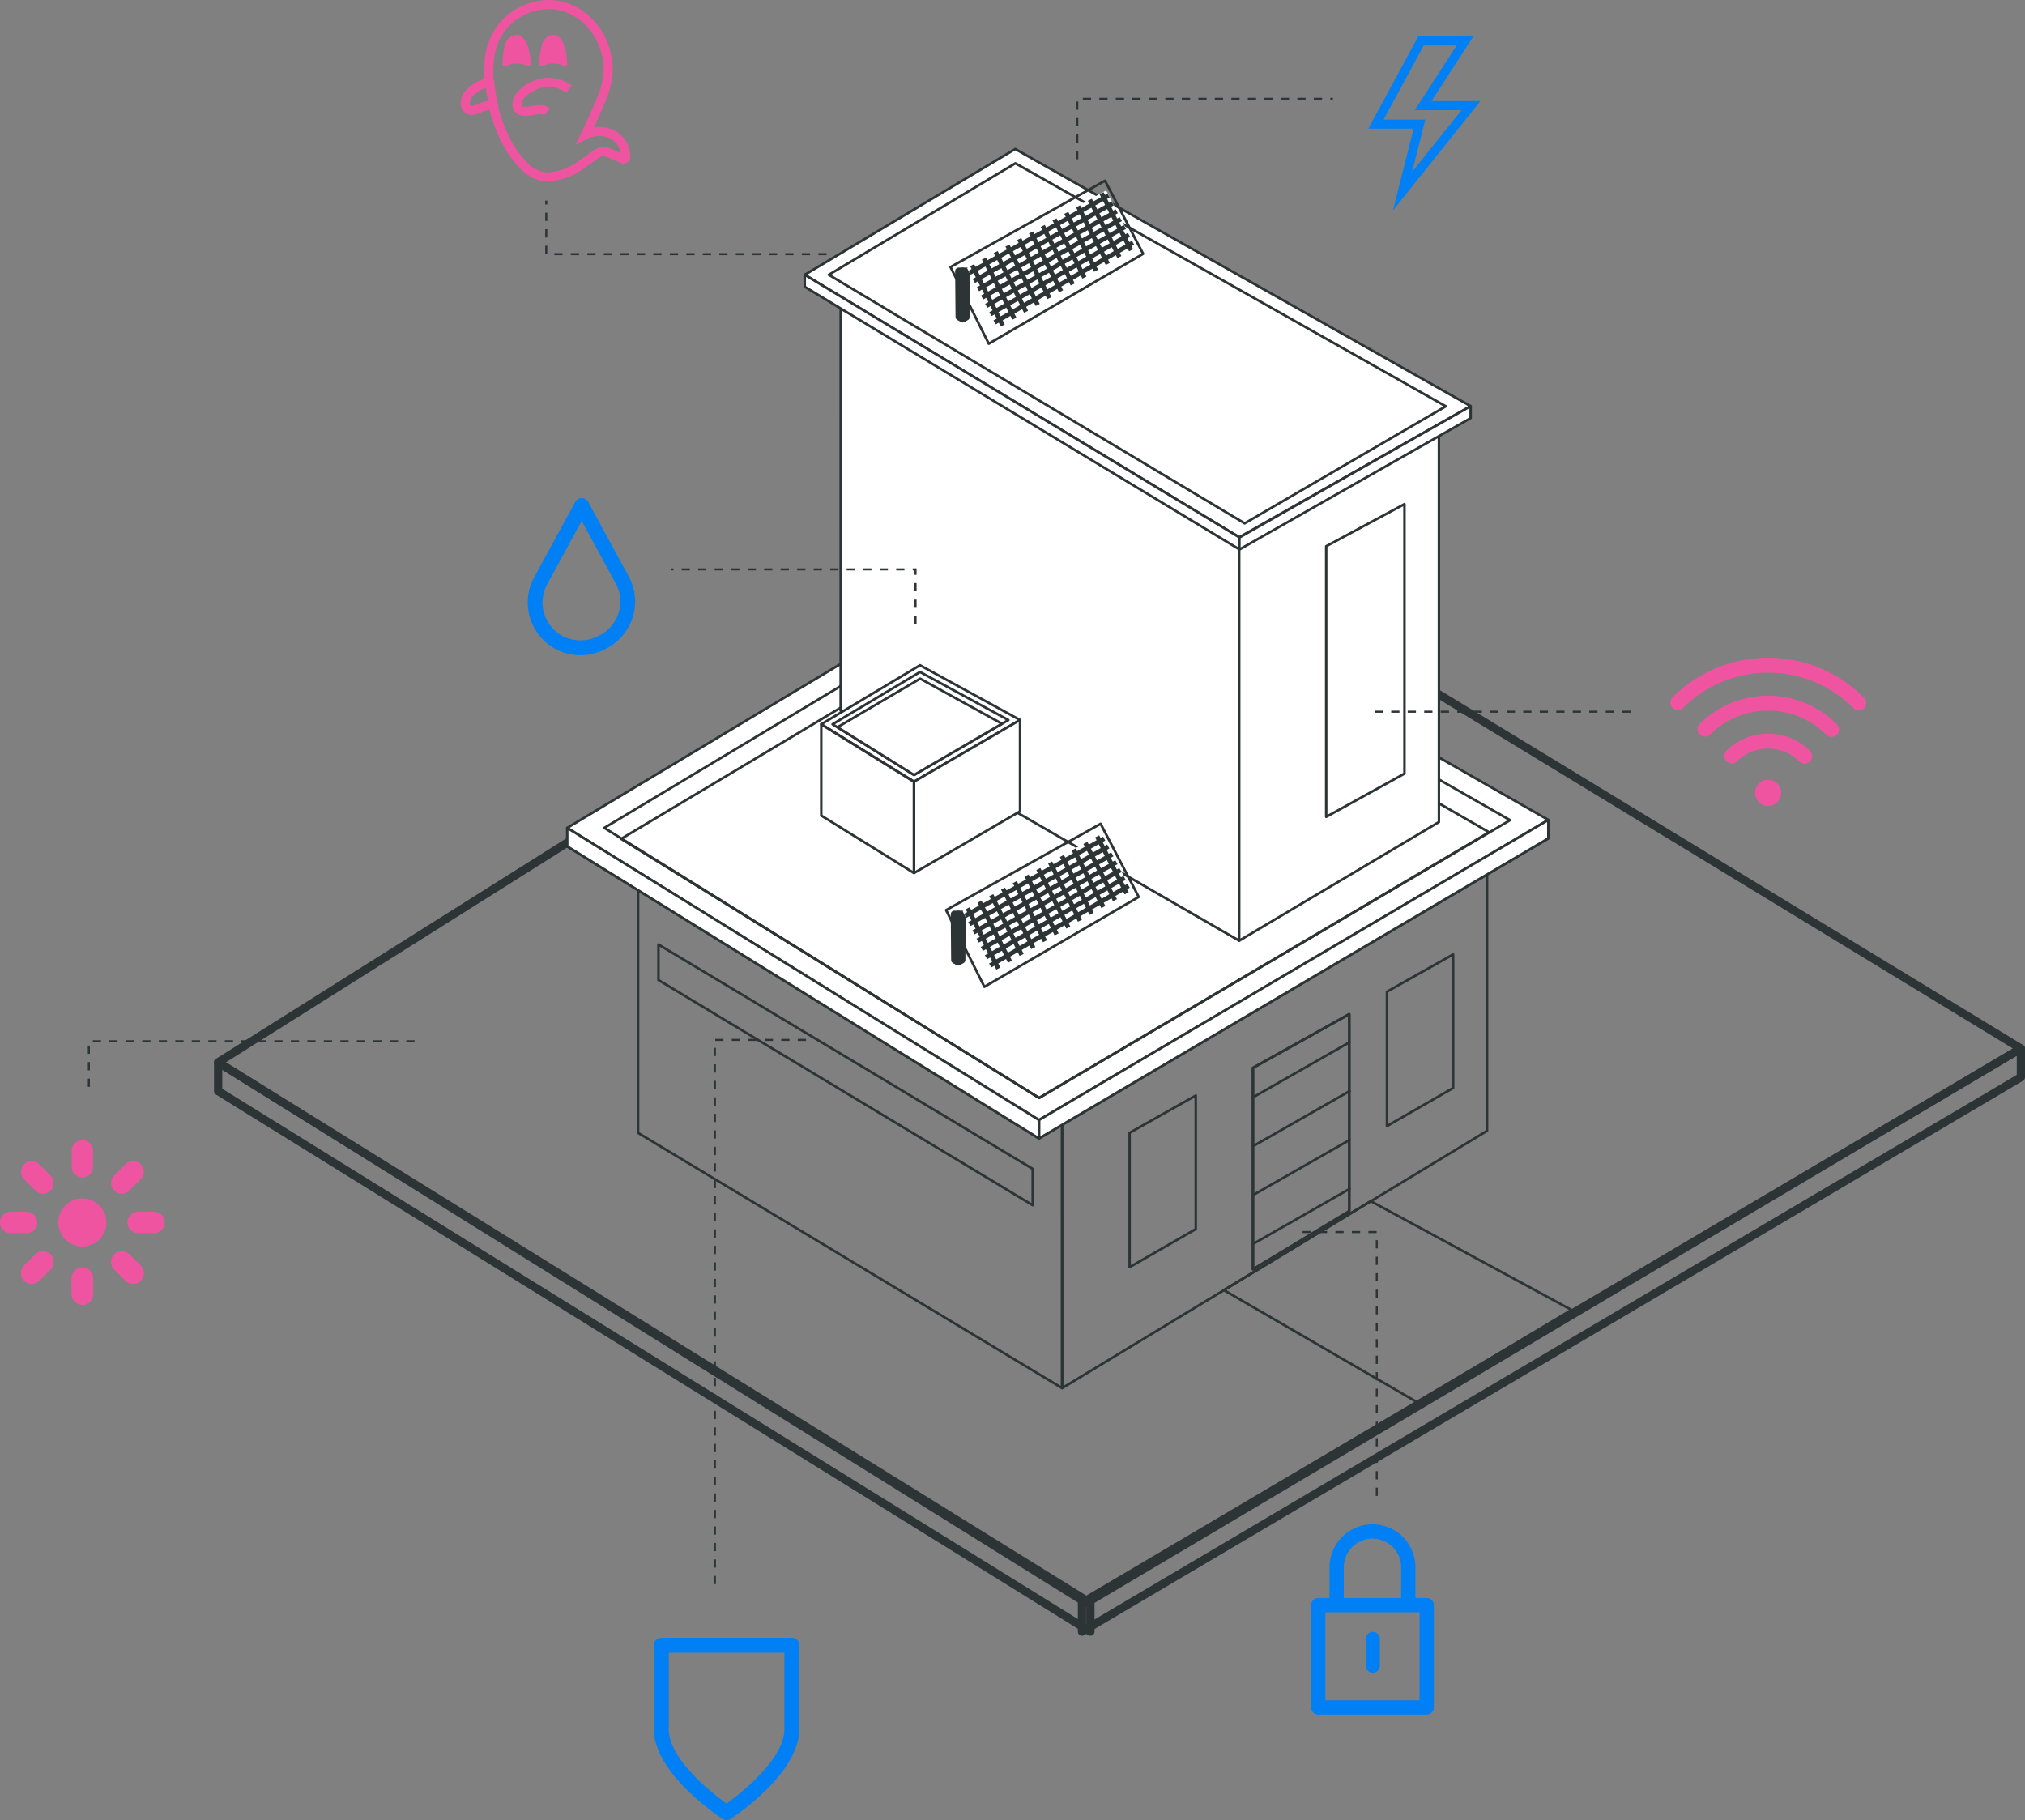 <svg xmlns="http://www.w3.org/2000/svg" width="446.139" height="401" viewBox="0 0 446.139 401">
  <rect x="0" y="0" width="446.139" height="401" fill="#808080" stroke="none"/>
  <g id="社群应用02" transform="translate(0.5 1)">
    <g id="组_2005" data-name="组 2005" transform="translate(47.558 31.832)">
      <path id="路径_6804" data-name="路径 6804" d="M493.622,318.967,294.147,197.582,96.45,322.011,287.732,441.12Z" transform="translate(-96.45 -120.782)" fill="none" stroke="#2d3436" stroke-linecap="round" stroke-linejoin="round" stroke-width="1.818"/>
      <g id="组_1975" data-name="组 1975" transform="translate(220.882 231.53)">
        <path id="路径_6805" data-name="路径 6805" d="M340.41,337.683l-44.22-23.96-32.369,19.6,42.592,24.7Z" transform="translate(-263.129 -313.444)" fill="none" stroke="#2d3436" stroke-linecap="round" stroke-linejoin="round" stroke-width="0.549"/>
      </g>
      <g id="组_1978" data-name="组 1978" transform="translate(76.911 85.425)">
        <path id="路径_6806" data-name="路径 6806" d="M259.88,372.834l-93.422-56.228V258.579l93.42,55.831Z" transform="translate(-150.845 -185.258)" fill="none" stroke="#2d3436" stroke-linecap="round" stroke-linejoin="round" stroke-width="0.549"/>
        <path id="路径_6807" data-name="路径 6807" d="M169.823,270.972V278.8l82.452,49.611v-8Z" transform="translate(-149.725 -181.133)" fill="none" stroke="#2d3436" stroke-linecap="round" stroke-linejoin="round" stroke-width="0.549"/>
        <path id="路径_6808" data-name="路径 6808" d="M330.171,258.991v57.022L236.548,372.7l0-58.425Z" transform="translate(-127.514 -185.121)" fill="none" stroke="#2d3436" stroke-linecap="round" stroke-linejoin="round" stroke-width="0.549"/>
        <g id="组_1977" data-name="组 1977">
          <g id="组_1976" data-name="组 1976">
            <path id="路径_6809" data-name="路径 6809" d="M363.54,267.12,262.015,209.069l-101.95,61.344,96.511,59.917Z" transform="translate(-152.973 -201.739)" fill="none" stroke="#2d3436" stroke-linecap="round" stroke-linejoin="round" stroke-width="0.549"/>
            <path id="路径_6810" data-name="路径 6810" d="M370.9,269.013,261.68,206.62,154.744,270.767l103.939,64.358Z" transform="translate(-154.744 -202.554)" fill="none" stroke="#2d3436" stroke-linecap="round" stroke-linejoin="round" stroke-width="0.549"/>
            <path id="路径_6811" data-name="路径 6811" d="M370.9,265.963,261.68,203.57,154.744,267.718l103.939,64.358Z" transform="translate(-154.744 -203.57)" fill="#fff" stroke="#2d3436" stroke-linecap="round" stroke-linejoin="round" stroke-width="0.549"/>
            <path id="路径_6812" data-name="路径 6812" d="M360.432,264.808,259.7,207.205l-98.828,59.3L256.672,326Z" transform="translate(-152.704 -202.359)" fill="none" stroke="#2d3436" stroke-linecap="round" stroke-linejoin="round" stroke-width="0.549"/>
            <path id="路径_6813" data-name="路径 6813" d="M354.87,266.254l-96.036-55.413-95.18,56.872,92.092,57.078Z" transform="translate(-151.778 -201.149)" fill="none" stroke="#2d3436" stroke-linecap="round" stroke-linejoin="round" stroke-width="0.549"/>
            <path id="路径_6814" data-name="路径 6814" d="M344.938,254.446,232.725,320.558v-4.065l112.213-66.112Z" transform="translate(-128.786 -187.987)" fill="#fff" stroke="#2d3436" stroke-linecap="round" stroke-linejoin="round" stroke-width="0.549"/>
          </g>
          <path id="路径_6815" data-name="路径 6815" d="M154.744,255.762V251.7l103.939,64.358v4.065Z" transform="translate(-154.744 -187.549)" fill="#fff" stroke="#2d3436" stroke-linecap="round" stroke-linejoin="round" stroke-width="0.549"/>
        </g>
      </g>
      <path id="路径_6816" data-name="路径 6816" d="M447.483,288.652,240.631,410.8v6.322L447.483,294.973Z" transform="translate(-50.311 -90.466)" fill="none" stroke="#2d3436" stroke-linecap="round" stroke-linejoin="round" stroke-width="1.818"/>
      <path id="路径_6817" data-name="路径 6817" d="M288.626,410.045,96.45,290.936v6.322L288.626,416.366Z" transform="translate(-96.45 -89.706)" fill="none" stroke="#2d3436" stroke-linecap="round" stroke-linejoin="round" stroke-width="1.818"/>
      <path id="路径_6818" data-name="路径 6818" d="M289.566,282.593v43.643l-21.219,12.586V294.434Z" transform="translate(-40.355 -91.991)" fill="none" stroke="#2d3436" stroke-linecap="round" stroke-linejoin="round" stroke-width="0.549"/>
      <path id="路径_6819" data-name="路径 6819" d="M289.566,282.593v43.36l-21.219,12.87V294.434Z" transform="translate(-40.355 -91.991)" fill="none" stroke="#2d3436" stroke-linecap="round" stroke-linejoin="round" stroke-width="0.549"/>
      <path id="路径_6820" data-name="路径 6820" d="M305.167,272.609v29.432l-14.579,8.385v-29.6Z" transform="translate(-33.074 -95.163)" fill="none" stroke="#2d3436" stroke-linecap="round" stroke-linejoin="round" stroke-width="0.549"/>
      <path id="路径_6821" data-name="路径 6821" d="M262.421,296.067V325.5l-14.578,8.385v-29.6Z" transform="translate(-47.029 -87.534)" fill="none" stroke="#2d3436" stroke-linecap="round" stroke-linejoin="round" stroke-width="0.549"/>
      <g id="组_1979" data-name="组 1979" transform="translate(227.992 196.781)">
        <line id="直线_6" data-name="直线 6" x1="21.308" y2="12.159" stroke-width="0.549" stroke="#2d3436" stroke-linecap="round" stroke-linejoin="round" fill="none"/>
        <line id="直线_7" data-name="直线 7" x1="21.308" y2="12.159" transform="translate(0 10.77)" fill="none" stroke="#2d3436" stroke-linecap="round" stroke-linejoin="round" stroke-width="0.549"/>
        <line id="直线_8" data-name="直线 8" x1="21.308" y2="12.159" transform="translate(0 21.539)" fill="none" stroke="#2d3436" stroke-linecap="round" stroke-linejoin="round" stroke-width="0.549"/>
        <line id="直线_9" data-name="直线 9" x1="21.308" y2="12.159" transform="translate(0 32.309)" fill="none" stroke="#2d3436" stroke-linecap="round" stroke-linejoin="round" stroke-width="0.549"/>
      </g>
      <g id="组_1991" data-name="组 1991" transform="translate(129.238)">
        <g id="组_1990" data-name="组 1990">
          <g id="组_1983" data-name="组 1983" transform="translate(7.916 31.299)">
            <g id="组_1982" data-name="组 1982">
              <g id="组_1980" data-name="组 1980">
                <path id="路径_6822" data-name="路径 6822" d="M287.875,305.32l-87.805-50.666.005-92.461,87.8,52.472Z" transform="translate(-200.069 -162.192)" fill="#fff" stroke="#2d3436" stroke-linecap="round" stroke-linejoin="round" stroke-width="0.549"/>
              </g>
              <g id="组_1981" data-name="组 1981" transform="translate(87.806 26.593)">
                <path id="路径_6823" data-name="路径 6823" d="M309.942,182.144v90.394l-44,26.14V208.023Z" transform="translate(-265.946 -182.144)" fill="#fff" stroke="#2d3436" stroke-linecap="round" stroke-linejoin="round" stroke-width="0.549"/>
              </g>
            </g>
          </g>
          <g id="组_1989" data-name="组 1989">
            <g id="组_1988" data-name="组 1988">
              <path id="路径_6826" data-name="路径 6826" d="M340.838,195.36,240.507,138.71,194.13,166.421l95.742,57.818Z" transform="translate(-194.13 -138.71)" fill="#fff" stroke="#2d3436" stroke-linecap="round" stroke-linejoin="round" stroke-width="0.549"/>
              <g id="组_1986" data-name="组 1986" transform="translate(5.303 3.146)">
                <path id="路径_6827" data-name="路径 6827" d="M334.045,194.61l-94.823-53.54-41.113,24.565L289.73,220.4Z" transform="translate(-198.109 -141.07)" fill="none" stroke="#2d3436" stroke-linecap="round" stroke-linejoin="round" stroke-width="0.549"/>
              </g>
              <path id="路径_6829" data-name="路径 6829" d="M316.637,183.851l-50.989,28.971v-2.639l50.989-28.971Z" transform="translate(-169.929 -124.562)" fill="#fff" stroke="#2d3436" stroke-linecap="round" stroke-linejoin="round" stroke-width="0.549"/>
            </g>
            <path id="路径_6830" data-name="路径 6830" d="M194.13,162.139V159.5l95.719,57.833v2.639Z" transform="translate(-194.13 -131.789)" fill="#fff" stroke="#2d3436" stroke-linecap="round" stroke-linejoin="round" stroke-width="0.549"/>
          </g>
        </g>
      </g>
      <g id="组_1998" data-name="组 1998" transform="translate(132.879 113.736)">
        <g id="组_1997" data-name="组 1997">
          <g id="组_1996" data-name="组 1996">
            <path id="路径_6833" data-name="路径 6833" d="M240.46,236.611l-22.041-12.063-21.752,13L217.1,250.207Z" transform="translate(-196.667 -224.548)" fill="#fff" stroke="#2d3436" stroke-linecap="round" stroke-linejoin="round" stroke-width="0.549"/>
            <g id="组_1994" data-name="组 1994" transform="translate(2.487 1.475)">
              <path id="路径_6834" data-name="路径 6834" d="M237.273,236.26l-19.457-10.6-19.283,11.522,17.955,11.179Z" transform="translate(-198.533 -225.655)" fill="#fff" stroke="#2d3436" stroke-linecap="round" stroke-linejoin="round" stroke-width="0.549"/>
            </g>
            <g id="组_1995" data-name="组 1995" transform="translate(3.583 2.951)">
              <path id="路径_6835" data-name="路径 6835" d="M235.588,236.7l-18.028-9.937-18.206,10.7,16.86,10.522Z" transform="translate(-199.355 -226.762)" fill="#fff" stroke="#2d3436" stroke-linecap="round" stroke-linejoin="round" stroke-width="0.549"/>
            </g>
            <path id="路径_6836" data-name="路径 6836" d="M235.357,253.721,212,267.316V247.194l23.359-13.6Z" transform="translate(-191.564 -221.536)" fill="#fff" stroke="#2d3436" stroke-linecap="round" stroke-linejoin="round" stroke-width="0.549"/>
          </g>
          <path id="路径_6837" data-name="路径 6837" d="M196.667,254.422V234.3L217.1,246.961v20.122Z" transform="translate(-196.667 -221.302)" fill="none" stroke="#2d3436" stroke-linecap="round" stroke-linejoin="round" stroke-width="0.549"/>
        </g>
      </g>
      <path id="路径_6838" data-name="路径 6838" d="M297.744,197.785v59.381L280.5,266.7V207.068Z" transform="translate(-36.375 -119.552)" fill="#fff" stroke="#2d3436" stroke-linecap="round" stroke-linejoin="round" stroke-width="0.549"/>
      <g id="组_2001" data-name="组 2001" transform="translate(160.386 148.671)">
        <path id="路径_6839" data-name="路径 6839" d="M218.856,275.918l.782.434V265.845h-.868Z" transform="translate(-216.958 -245.913)" fill="none" stroke="#2d3436" stroke-linecap="round" stroke-linejoin="round" stroke-width="1.581"/>
        <path id="路径_6840" data-name="路径 6840" d="M220.2,275.918l-.782.434V265.845h.868Z" transform="translate(-216.741 -245.913)" fill="none" stroke="#2d3436" stroke-linecap="round" stroke-linejoin="round" stroke-width="1.581"/>
        <path id="路径_6841" data-name="路径 6841" d="M259.846,267l-8.394-16.109-34.042,19.02,8.428,16.9Z" transform="translate(-217.41 -250.891)" fill="none" stroke="#2d3436" stroke-linecap="round" stroke-linejoin="round" stroke-width="0.549"/>
        <path id="路径_6842" data-name="路径 6842" d="M257.363,265.134l-6.589-12.645L220.143,269.6l6.652,13.342Z" transform="translate(-216.5 -250.359)" fill="#fff"/>
        <g id="组_1999" data-name="组 1999" transform="translate(4.209 3.261)">
          <line id="直线_10" data-name="直线 10" x1="30.616" y2="17.01" fill="#8be8c1" stroke="#2d3436" stroke-width="1"/>
          <line id="直线_11" data-name="直线 11" x1="30.596" y2="17.102" transform="translate(0.918 1.732)" fill="#8be8c1" stroke="#2d3436" stroke-width="1"/>
          <line id="直线_12" data-name="直线 12" x1="30.575" y2="17.195" transform="translate(1.835 3.464)" fill="#8be8c1" stroke="#2d3436" stroke-width="1"/>
          <line id="直线_13" data-name="直线 13" x1="30.555" y2="17.288" transform="translate(2.753 5.196)" fill="#8be8c1" stroke="#2d3436" stroke-width="1"/>
          <line id="直线_14" data-name="直线 14" x1="30.535" y2="17.381" transform="translate(3.67 6.927)" fill="#8be8c1" stroke="#2d3436" stroke-width="1"/>
          <line id="直线_15" data-name="直线 15" x1="30.515" y2="17.474" transform="translate(4.588 8.659)" fill="#8be8c1" stroke="#2d3436" stroke-width="1"/>
          <line id="直线_16" data-name="直线 16" x1="30.495" y2="17.567" transform="translate(5.505 10.391)" fill="#8be8c1" stroke="#2d3436" stroke-width="1"/>
        </g>
        <g id="组_2000" data-name="组 2000" transform="translate(4.766 2.766)">
          <line id="直线_17" data-name="直线 17" x1="6.495" y1="12.557" transform="translate(28.515)" fill="none" stroke="#2d3436" stroke-width="1"/>
          <line id="直线_18" data-name="直线 18" x1="6.517" y1="12.624" transform="translate(25.923 1.44)" fill="none" stroke="#2d3436" stroke-width="1"/>
          <line id="直线_19" data-name="直线 19" x1="6.54" y1="12.692" transform="translate(23.331 2.879)" fill="none" stroke="#2d3436" stroke-width="1"/>
          <line id="直线_20" data-name="直线 20" x1="6.562" y1="12.759" transform="translate(20.738 4.319)" fill="none" stroke="#2d3436" stroke-width="1"/>
          <line id="直线_21" data-name="直线 21" x1="6.585" y1="12.827" transform="translate(18.146 5.758)" fill="none" stroke="#2d3436" stroke-width="1"/>
          <line id="直线_22" data-name="直线 22" x1="6.607" y1="12.894" transform="translate(15.554 7.198)" fill="none" stroke="#2d3436" stroke-width="1"/>
          <line id="直线_23" data-name="直线 23" x1="6.63" y1="12.961" transform="translate(12.961 8.637)" fill="none" stroke="#2d3436" stroke-width="1"/>
          <line id="直线_24" data-name="直线 24" x1="6.652" y1="13.029" transform="translate(10.369 10.077)" fill="none" stroke="#2d3436" stroke-width="1"/>
          <line id="直线_25" data-name="直线 25" x1="6.675" y1="13.096" transform="translate(7.777 11.516)" fill="none" stroke="#2d3436" stroke-width="1"/>
          <line id="直线_26" data-name="直线 26" x1="6.697" y1="13.164" transform="translate(5.185 12.956)" fill="none" stroke="#2d3436" stroke-width="1"/>
          <line id="直线_27" data-name="直线 27" x1="6.72" y1="13.231" transform="translate(2.592 14.395)" fill="none" stroke="#2d3436" stroke-width="1"/>
          <line id="直线_28" data-name="直线 28" x1="6.742" y1="13.299" transform="translate(0 15.835)" fill="none" stroke="#2d3436" stroke-width="1"/>
        </g>
      </g>
      <g id="组_2004" data-name="组 2004" transform="translate(161.357 6.98)">
        <path id="路径_6843" data-name="路径 6843" d="M219.588,168.973l.782.434V158.9H219.5Z" transform="translate(-217.69 -138.969)" fill="none" stroke="#2d3436" stroke-linecap="round" stroke-linejoin="round" stroke-width="1.581"/>
        <path id="路径_6844" data-name="路径 6844" d="M220.933,168.973l-.782.434V158.9h.868Z" transform="translate(-217.474 -138.969)" fill="none" stroke="#2d3436" stroke-linecap="round" stroke-linejoin="round" stroke-width="1.581"/>
        <path id="路径_6845" data-name="路径 6845" d="M260.578,160.056l-8.394-16.109-34.042,19.02,8.428,16.9Z" transform="translate(-218.142 -143.947)" fill="none" stroke="#2d3436" stroke-linecap="round" stroke-linejoin="round" stroke-width="0.549"/>
        <path id="路径_6846" data-name="路径 6846" d="M258.1,158.189l-6.589-12.645-30.631,17.114L227.528,176Z" transform="translate(-217.233 -143.415)" fill="#fff"/>
        <g id="组_2002" data-name="组 2002" transform="translate(4.209 3.261)">
          <line id="直线_29" data-name="直线 29" x1="30.616" y2="17.01" fill="#8be8c1" stroke="#2d3436" stroke-width="1"/>
          <line id="直线_30" data-name="直线 30" x1="30.596" y2="17.102" transform="translate(0.918 1.732)" fill="#8be8c1" stroke="#2d3436" stroke-width="1"/>
          <line id="直线_31" data-name="直线 31" x1="30.575" y2="17.195" transform="translate(1.835 3.464)" fill="#8be8c1" stroke="#2d3436" stroke-width="1"/>
          <line id="直线_32" data-name="直线 32" x1="30.555" y2="17.288" transform="translate(2.753 5.196)" fill="#8be8c1" stroke="#2d3436" stroke-width="1"/>
          <line id="直线_33" data-name="直线 33" x1="30.535" y2="17.381" transform="translate(3.67 6.927)" fill="#8be8c1" stroke="#2d3436" stroke-width="1"/>
          <line id="直线_34" data-name="直线 34" x1="30.515" y2="17.474" transform="translate(4.588 8.659)" fill="#8be8c1" stroke="#2d3436" stroke-width="1"/>
          <line id="直线_35" data-name="直线 35" x1="30.495" y2="17.567" transform="translate(5.505 10.391)" fill="#8be8c1" stroke="#2d3436" stroke-width="1"/>
        </g>
        <g id="组_2003" data-name="组 2003" transform="translate(4.766 2.766)">
          <line id="直线_36" data-name="直线 36" x1="6.495" y1="12.557" transform="translate(28.515)" fill="none" stroke="#2d3436" stroke-width="1"/>
          <line id="直线_37" data-name="直线 37" x1="6.517" y1="12.624" transform="translate(25.923 1.44)" fill="none" stroke="#2d3436" stroke-width="1"/>
          <line id="直线_38" data-name="直线 38" x1="6.54" y1="12.692" transform="translate(23.331 2.879)" fill="none" stroke="#2d3436" stroke-width="1"/>
          <line id="直线_39" data-name="直线 39" x1="6.562" y1="12.759" transform="translate(20.738 4.319)" fill="none" stroke="#2d3436" stroke-width="1"/>
          <line id="直线_40" data-name="直线 40" x1="6.585" y1="12.827" transform="translate(18.146 5.758)" fill="none" stroke="#2d3436" stroke-width="1"/>
          <line id="直线_41" data-name="直线 41" x1="6.607" y1="12.894" transform="translate(15.554 7.198)" fill="none" stroke="#2d3436" stroke-width="1"/>
          <line id="直线_42" data-name="直线 42" x1="6.63" y1="12.961" transform="translate(12.961 8.637)" fill="none" stroke="#2d3436" stroke-width="1"/>
          <line id="直线_43" data-name="直线 43" x1="6.652" y1="13.029" transform="translate(10.369 10.077)" fill="none" stroke="#2d3436" stroke-width="1"/>
          <line id="直线_44" data-name="直线 44" x1="6.675" y1="13.096" transform="translate(7.777 11.516)" fill="none" stroke="#2d3436" stroke-width="1"/>
          <line id="直线_45" data-name="直线 45" x1="6.697" y1="13.164" transform="translate(5.185 12.956)" fill="none" stroke="#2d3436" stroke-width="1"/>
          <line id="直线_46" data-name="直线 46" x1="6.72" y1="13.231" transform="translate(2.592 14.395)" fill="none" stroke="#2d3436" stroke-width="1"/>
          <line id="直线_47" data-name="直线 47" x1="6.742" y1="13.299" transform="translate(0 15.835)" fill="none" stroke="#2d3436" stroke-width="1"/>
        </g>
      </g>
    </g>
    <g id="组_2022" data-name="组 2022" transform="translate(0 7.016)">
      <g id="组_2007" data-name="组 2007" transform="translate(236.841)">
        <g id="路径_6847" data-name="路径 6847" transform="translate(-223.04 -122.241)" fill="none">
          <path d="M297.148,142.569H287.17l11-20.327H310.3l-9.222,14.252h10.772l-19.258,24.08Z" stroke="none"/>
          <path d="M 296.796 152.117 L 307.691 138.493 L 301.08 138.493 L 297.403 138.493 L 299.401 135.407 L 306.626 124.241 L 299.359 124.241 L 290.526 140.569 L 297.148 140.569 L 299.716 140.569 L 299.087 143.059 L 296.796 152.117 M 292.594 160.573 L 297.148 142.569 L 287.17 142.569 L 298.167 122.241 L 310.302 122.241 L 301.08 136.493 L 311.852 136.493 L 292.594 160.573 Z" stroke="none" fill="#0080f4"/>
        </g>
        <path id="路径_6848" data-name="路径 6848" d="M239.056,145.883V132.559h56.326" transform="translate(-239.056 -118.807)" fill="none" stroke="#2d3436" stroke-miterlimit="10" stroke-width="0.454" stroke-dasharray="1.818 1.818 1.818 1.818 1.818 1.818"/>
      </g>
      <g id="组_2009" data-name="组 2009" transform="translate(115.768 101.725)">
        <path id="路径_6849" data-name="路径 6849" d="M159.311,233.553a11.664,11.664,0,0,1-5.535-1.4,11.615,11.615,0,0,1-4.665-15.765l9.042-16.605a1.626,1.626,0,0,1,2.858,0l8.922,16.39a11.614,11.614,0,0,1-4.914,15.895l-.423.216A11.674,11.674,0,0,1,159.311,233.553Zm-7.343-15.611a8.358,8.358,0,0,0,3.359,11.348,8.5,8.5,0,0,0,7.788.093l.423-.216a8.358,8.358,0,0,0,3.537-11.44l-7.493-13.769Z" transform="translate(-147.691 -198.93)" fill="#0080f4"/>
        <path id="路径_6850" data-name="路径 6850" d="M225.255,222.815v-12.1h-53.9" transform="translate(-139.815 -195.007)" fill="none" stroke="#2d3436" stroke-miterlimit="10" stroke-width="0.454" stroke-dasharray="1.818 1.818 1.818 1.818 1.818 1.818"/>
      </g>
      <g id="组_2012" data-name="组 2012" transform="translate(302.369 137.041)">
        <g id="组_2010" data-name="组 2010" transform="translate(65.292)">
          <path id="路径_6851" data-name="路径 6851" d="M354.294,251.187a2.741,2.741,0,0,1-2.738-2.739,2.721,2.721,0,0,1,2.738-2.738,2.725,2.725,0,0,1,1.941.8,2.807,2.807,0,0,1,.8,1.941A2.741,2.741,0,0,1,354.294,251.187Z" transform="translate(-332.916 -218.816)" fill="#ef54a1" stroke="#ef54a1" stroke-width="0.3"/>
          <path id="路径_6852" data-name="路径 6852" d="M339.068,236.77a1.5,1.5,0,0,1-1.058-2.555,29.593,29.593,0,0,1,41.88,0,1.5,1.5,0,1,1-2.115,2.117,26.6,26.6,0,0,0-37.65,0A1.487,1.487,0,0,1,339.068,236.77Z" transform="translate(-337.571 -225.533)" fill="#ef54a1" stroke="#ef54a1" stroke-width="0.3"/>
          <path id="路径_6853" data-name="路径 6853" d="M371.444,240.6a1.487,1.487,0,0,1-1.058-.439,18.224,18.224,0,0,0-25.825,0,1.5,1.5,0,0,1-2.119-2.114,21.217,21.217,0,0,1,30.06,0,1.495,1.495,0,0,1-1.058,2.552Z" transform="translate(-336.095 -223.445)" fill="#ef54a1" stroke="#ef54a1" stroke-width="0.3"/>
          <path id="路径_6854" data-name="路径 6854" d="M364.066,244.415a1.487,1.487,0,0,1-1.058-.439,9.908,9.908,0,0,0-14.021,0,1.5,1.5,0,0,1-2.115-2.118,12.9,12.9,0,0,1,18.252,0,1.5,1.5,0,0,1-1.058,2.554Z" transform="translate(-334.621 -221.357)" fill="#ef54a1" stroke="#ef54a1" stroke-width="0.3"/>
        </g>
        <line id="直线_48" data-name="直线 48" x2="56.932" transform="translate(0 11.744)" fill="none" stroke="#2d3436" stroke-miterlimit="10" stroke-width="0.454" stroke-dasharray="1.818 1.818 1.818 1.818 1.818 1.818"/>
      </g>
      <g id="组_2015" data-name="组 2015" transform="translate(286.478 263.43)">
        <g id="组_2013" data-name="组 2013" transform="translate(1.88 64.405)">
          <path id="路径_6855" data-name="路径 6855" d="M279.3,411.369a1.573,1.573,0,0,1-1.571-1.571V387.256a1.573,1.573,0,0,1,1.571-1.571h2.486v-6.77a9.461,9.461,0,0,1,18.922,0v6.77h2.488a1.573,1.573,0,0,1,1.57,1.571V409.8a1.573,1.573,0,0,1-1.57,1.571Zm1.57-3.142h20.754v-19.4H280.869ZM291.245,372.6a6.327,6.327,0,0,0-6.319,6.319v6.77h12.638v-6.77A6.327,6.327,0,0,0,291.245,372.6Z" transform="translate(-277.727 -369.454)" fill="#0080f4"/>
          <path id="路径_6856" data-name="路径 6856" d="M288.314,396.212h0a1.551,1.551,0,0,1-1.546-1.546v-5.9a1.551,1.551,0,0,1,1.546-1.546h0a1.551,1.551,0,0,1,1.546,1.546v5.9A1.551,1.551,0,0,1,288.314,396.212Z" transform="translate(-274.717 -363.539)" fill="#0080f4"/>
        </g>
        <path id="路径_6857" data-name="路径 6857" d="M292.669,379.276V321.133H276.317" transform="translate(-276.317 -321.133)" fill="none" stroke="#2d3436" stroke-miterlimit="10" stroke-width="0.454" stroke-dasharray="1.818 1.818 1.818 1.818 1.818 1.818"/>
      </g>
      <g id="组_2017" data-name="组 2017" transform="translate(143.54 221.097)">
        <path id="路径_6858" data-name="路径 6858" d="M184.6,428.363a1.631,1.631,0,0,1-.9-.271,54.524,54.524,0,0,1-8.2-6.755c-4.533-4.6-6.93-9.092-6.93-12.993v-18.5a1.648,1.648,0,0,1,1.646-1.645h28.776a1.648,1.648,0,0,1,1.646,1.645v18.5c0,3.9-2.4,8.394-6.93,12.993a54.469,54.469,0,0,1-8.2,6.754A1.627,1.627,0,0,1,184.6,428.363Zm-12.742-20.018c0,6.819,10.278,14.6,12.338,16.092l.4.291.4-.291c2.061-1.494,12.342-9.293,12.342-16.092V391.49H171.856Z" transform="translate(-168.564 -256.476)" fill="#0080f4"/>
        <path id="路径_6859" data-name="路径 6859" d="M178.663,409.286V289.373h21.8" transform="translate(-165.202 -289.373)" fill="none" stroke="#2d3436" stroke-miterlimit="10" stroke-width="0.454" stroke-dasharray="1.818 1.818 1.818 1.818 1.818 1.818"/>
      </g>
      <g id="组_2021" data-name="组 2021" transform="translate(0 278.961) rotate(-90)">
        <g id="组_2018" data-name="组 2018">
          <path id="路径_6860" data-name="路径 6860" d="M0,0" transform="translate(10.674 17.643)" fill="#ef54a1" stroke="#ef54a1" stroke-width="1"/>
          <path id="路径_6861" data-name="路径 6861" d="M4.8,9.591a4.8,4.8,0,1,1,4.8-4.8A4.8,4.8,0,0,1,4.8,9.591Z" transform="translate(12.846 12.848)" fill="#ef54a1" stroke="#ef54a1" stroke-width="1"/>
          <path id="路径_6862" data-name="路径 6862" d="M1.847,7.216A1.848,1.848,0,0,0,3.695,5.367V1.847A1.847,1.847,0,0,0,0,1.847v3.52A1.848,1.848,0,0,0,1.847,7.216Z" transform="translate(15.796)" fill="#ef54a1" stroke="#ef54a1" stroke-width="1"/>
          <path id="路径_6863" data-name="路径 6863" d="M5.369,0H1.847a1.847,1.847,0,0,0,0,3.695H5.369A1.847,1.847,0,0,0,5.369,0Z" transform="translate(28.07 15.796)" fill="#ef54a1" stroke="#ef54a1" stroke-width="1"/>
          <path id="路径_6864" data-name="路径 6864" d="M1.847,0A1.846,1.846,0,0,0,0,1.847v3.52a1.847,1.847,0,1,0,3.695,0V1.847A1.847,1.847,0,0,0,1.847,0Z" transform="translate(15.796 28.072)" fill="#ef54a1" stroke="#ef54a1" stroke-width="1"/>
          <path id="路径_6865" data-name="路径 6865" d="M7.215,1.847A1.846,1.846,0,0,0,5.367,0H1.847a1.847,1.847,0,0,0,0,3.695h3.52A1.847,1.847,0,0,0,7.215,1.847Z" transform="translate(0 15.796)" fill="#ef54a1" stroke="#ef54a1" stroke-width="1"/>
          <path id="路径_6866" data-name="路径 6866" d="M3.032,5.644A1.847,1.847,0,0,0,5.644,3.032L3.154.542A1.847,1.847,0,0,0,.542,3.154Z" transform="translate(4.626 4.626)" fill="#ef54a1" stroke="#ef54a1" stroke-width="1"/>
          <path id="路径_6867" data-name="路径 6867" d="M1.848,6.185a1.848,1.848,0,0,0,1.306-.541l2.49-2.49A1.847,1.847,0,0,0,3.032.542L.542,3.032A1.847,1.847,0,0,0,1.848,6.185Z" transform="translate(24.475 4.626)" fill="#ef54a1" stroke="#ef54a1" stroke-width="1"/>
          <path id="路径_6868" data-name="路径 6868" d="M3.154.541A1.847,1.847,0,1,0,.542,3.153l2.49,2.49A1.847,1.847,0,1,0,5.644,3.031Z" transform="translate(24.475 24.476)" fill="#ef54a1" stroke="#ef54a1" stroke-width="1"/>
          <path id="路径_6869" data-name="路径 6869" d="M3.032.541.542,3.031A1.847,1.847,0,1,0,3.154,5.643l2.49-2.49A1.847,1.847,0,0,0,3.032.541Z" transform="translate(4.626 24.476)" fill="#ef54a1" stroke="#ef54a1" stroke-width="1"/>
          <path id="路径_6870" data-name="路径 6870" d="M7.215,1.847A1.846,1.846,0,0,0,5.367,0H1.847a1.847,1.847,0,0,0,0,3.695h3.52A1.847,1.847,0,0,0,7.215,1.847Z" transform="translate(0 15.796)" fill="#ef54a1" stroke="#ef54a1" stroke-width="1"/>
          <path id="路径_6871" data-name="路径 6871" d="M3.032,5.644A1.847,1.847,0,0,0,5.644,3.032L3.154.542A1.847,1.847,0,0,0,.542,3.154Z" transform="translate(4.626 4.626)" fill="#ef54a1" stroke="#ef54a1" stroke-width="1"/>
          <path id="路径_6872" data-name="路径 6872" d="M3.032.541.542,3.031A1.847,1.847,0,1,0,3.154,5.643l2.49-2.49A1.847,1.847,0,0,0,3.032.541Z" transform="translate(4.626 24.476)" fill="#ef54a1" stroke="#ef54a1" stroke-width="1"/>
        </g>
        <path id="路径_6873" data-name="路径 6873" d="M11.81,71.766V0H0" transform="translate(45.751 19.077)" fill="none" stroke="#2d3436" stroke-miterlimit="10" stroke-width="0.454" stroke-dasharray="1.818 1.818 1.818 1.818 1.818 1.818"/>
      </g>
      <g id="组_2025" data-name="组 2025" transform="translate(191.612 36.177) rotate(90)">
        <path id="路径_6873-2" data-name="路径 6873" d="M11.81,10V71.766H0" transform="translate(0 0)" fill="none" stroke="#2d3436" stroke-miterlimit="10" stroke-width="0.454" stroke-dasharray="1.818 1.818 1.818 1.818 1.818 1.818"/>
      </g>
    </g>
    <g id="LOGO" transform="translate(102)">
      <path id="路径_37350" data-name="路径 37350" d="M29.733,11.613a2.9,2.9,0,0,1,2.581-2.36c1.18,0,1.991,1.254,2.36,2.36a13.544,13.544,0,0,1,.664,4.2.493.493,0,0,1-.516.443c-.074,0-.148,0-.148-.074a4.5,4.5,0,0,0-2.36-.59,4.756,4.756,0,0,0-2.434.59.408.408,0,0,1-.59-.221c0-.074-.074-.074-.074-.148a16.406,16.406,0,0,1,.516-4.2Z" transform="translate(-12.871 -2.599)" fill="#ef54a1"/>
      <path id="路径_37351" data-name="路径 37351" d="M18.581,16.186a.408.408,0,0,1-.59-.221c0-.074-.074-.074-.074-.148a16.017,16.017,0,0,1,.516-4.2,2.9,2.9,0,0,1,2.581-2.36c1.18,0,1.991,1.254,2.434,2.36a13.544,13.544,0,0,1,.664,4.2.493.493,0,0,1-.516.443c-.074,0-.148,0-.148-.074a4.584,4.584,0,0,0-2.434-.59,5.39,5.39,0,0,0-2.434.59Z" transform="translate(-9.7 -2.599)" fill="#ef54a1"/>
      <path id="路径_37352" data-name="路径 37352" d="M13.764,23.218a35.783,35.783,0,0,0,1,5.982" transform="translate(-8.401 -6.509)" fill="none" stroke="#ef54a1" stroke-miterlimit="10" stroke-width="2"/>
      <path id="路径_3" data-name="路径 3" d="M38.37,28.392a6.746,6.746,0,0,0-5.418.289c1.011-2.1,2.1-4.335,3.034-6.646a21.05,21.05,0,0,0,2.023-7.369C38.009,5.852,31.362,0,25.077,0,17.925,0,11.712,5.418,11.712,13.8h0a27.786,27.786,0,0,0,.072,3.468l-.163.02A6.81,6.81,0,0,0,8.1,18.856a6.57,6.57,0,0,0-1.3,1.517c-.506,1.156-.506,2.6.939,2.962A4.717,4.717,0,0,0,9.472,22.9a6.52,6.52,0,0,1,2.741-.7,1.552,1.552,0,0,1,.438.126A34.41,34.41,0,0,0,15.18,29.4a21.718,21.718,0,0,0,4.19,6.068A7.74,7.74,0,0,0,24.571,38a14,14,0,0,0,7.73-2.89c1.084-.722,2.023-1.445,2.745-1.951a4.7,4.7,0,0,1,1.589-.795,8.045,8.045,0,0,1,2.167.578c.795.361,1.662.795,2.456,1.084a.491.491,0,0,0,.578-.289v-.072A5.482,5.482,0,0,0,38.37,28.392ZM24.5,23.624c-.939-.722-2.384-.433-3.54-.217a5.479,5.479,0,0,1-1.878.072c-1.878-.506-1.156-2.529-.361-3.54a7.984,7.984,0,0,1,2.673-1.951,7.537,7.537,0,0,1,7.947.65" transform="translate(-6.493)" fill="none" stroke="#ef54a1" stroke-miterlimit="10" stroke-width="2"/>
    </g>
  </g>
</svg>
